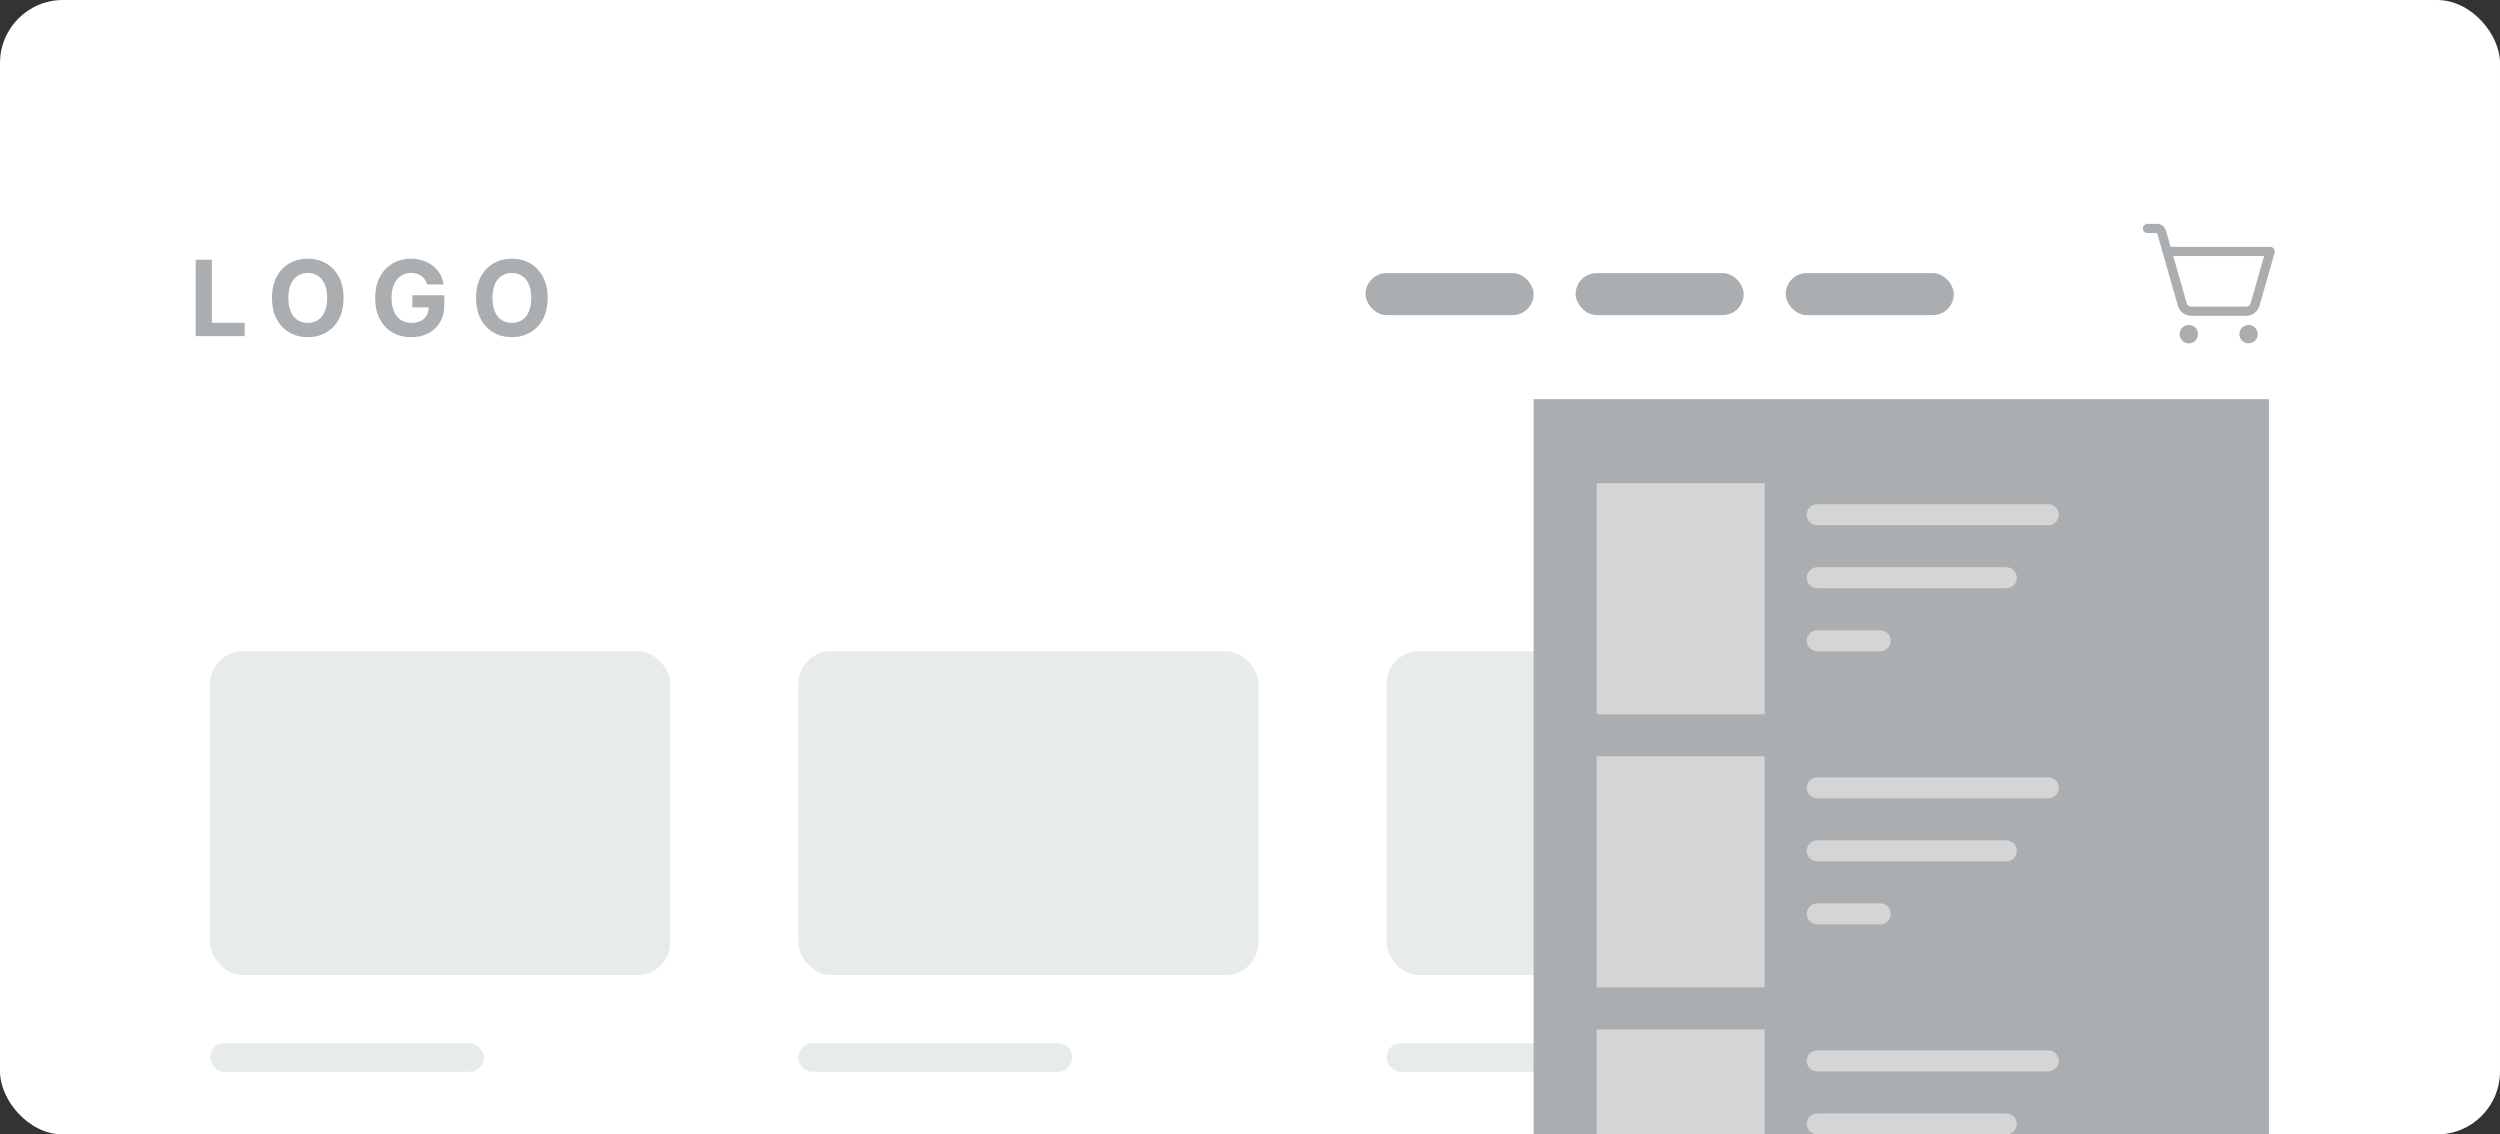 <svg width="119" height="54" viewBox="0 0 119 54" fill="none" xmlns="http://www.w3.org/2000/svg">
<rect x="0" y="0" width="119" height="54" fill="#333333" stroke="none"/>
<rect width="119" height="54" rx="3" fill="white"/>
<path d="M9.316 16V12.364H10.085V15.366H11.644V16H9.316ZM16.353 14.182C16.353 14.578 16.278 14.916 16.128 15.194C15.978 15.472 15.775 15.684 15.517 15.831C15.26 15.977 14.971 16.05 14.65 16.05C14.327 16.05 14.037 15.976 13.78 15.829C13.523 15.683 13.32 15.47 13.171 15.192C13.022 14.914 12.947 14.577 12.947 14.182C12.947 13.785 13.022 13.448 13.171 13.17C13.32 12.892 13.523 12.68 13.78 12.534C14.037 12.387 14.327 12.314 14.65 12.314C14.971 12.314 15.26 12.387 15.517 12.534C15.775 12.68 15.978 12.892 16.128 13.17C16.278 13.448 16.353 13.785 16.353 14.182ZM15.573 14.182C15.573 13.925 15.535 13.708 15.458 13.532C15.382 13.356 15.275 13.222 15.137 13.131C14.998 13.04 14.836 12.994 14.65 12.994C14.464 12.994 14.302 13.04 14.164 13.131C14.025 13.222 13.918 13.356 13.841 13.532C13.765 13.708 13.727 13.925 13.727 14.182C13.727 14.439 13.765 14.655 13.841 14.832C13.918 15.008 14.025 15.142 14.164 15.233C14.302 15.324 14.464 15.37 14.65 15.37C14.836 15.37 14.998 15.324 15.137 15.233C15.275 15.142 15.382 15.008 15.458 14.832C15.535 14.655 15.573 14.439 15.573 14.182ZM20.334 13.539C20.309 13.453 20.274 13.376 20.229 13.31C20.184 13.242 20.129 13.186 20.064 13.14C20 13.092 19.927 13.056 19.844 13.031C19.762 13.006 19.671 12.994 19.572 12.994C19.386 12.994 19.223 13.04 19.082 13.133C18.942 13.225 18.833 13.359 18.755 13.536C18.677 13.711 18.638 13.925 18.638 14.178C18.638 14.432 18.677 14.647 18.753 14.825C18.83 15.002 18.939 15.138 19.08 15.231C19.221 15.323 19.387 15.37 19.579 15.37C19.753 15.37 19.902 15.339 20.025 15.277C20.149 15.215 20.244 15.126 20.309 15.013C20.375 14.899 20.408 14.765 20.408 14.61L20.564 14.633H19.627V14.054H21.149V14.512C21.149 14.832 21.081 15.106 20.946 15.336C20.811 15.564 20.625 15.741 20.389 15.865C20.152 15.988 19.881 16.05 19.576 16.05C19.235 16.05 18.935 15.975 18.677 15.824C18.419 15.673 18.218 15.458 18.073 15.18C17.93 14.9 17.859 14.569 17.859 14.185C17.859 13.891 17.901 13.628 17.986 13.397C18.073 13.165 18.194 12.969 18.349 12.807C18.504 12.646 18.684 12.524 18.89 12.44C19.096 12.356 19.319 12.314 19.56 12.314C19.765 12.314 19.957 12.344 20.135 12.405C20.312 12.464 20.47 12.548 20.607 12.657C20.746 12.765 20.859 12.895 20.946 13.046C21.034 13.195 21.09 13.359 21.115 13.539H20.334ZM26.068 14.182C26.068 14.578 25.993 14.916 25.842 15.194C25.693 15.472 25.49 15.684 25.232 15.831C24.975 15.977 24.686 16.05 24.365 16.05C24.042 16.05 23.752 15.976 23.495 15.829C23.238 15.683 23.035 15.47 22.886 15.192C22.737 14.914 22.662 14.577 22.662 14.182C22.662 13.785 22.737 13.448 22.886 13.17C23.035 12.892 23.238 12.68 23.495 12.534C23.752 12.387 24.042 12.314 24.365 12.314C24.686 12.314 24.975 12.387 25.232 12.534C25.49 12.68 25.693 12.892 25.842 13.17C25.993 13.448 26.068 13.785 26.068 14.182ZM25.288 14.182C25.288 13.925 25.25 13.708 25.173 13.532C25.097 13.356 24.99 13.222 24.852 13.131C24.713 13.04 24.551 12.994 24.365 12.994C24.179 12.994 24.017 13.04 23.879 13.131C23.74 13.222 23.632 13.356 23.555 13.532C23.48 13.708 23.442 13.925 23.442 14.182C23.442 14.439 23.48 14.655 23.555 14.832C23.632 15.008 23.74 15.142 23.879 15.233C24.017 15.324 24.179 15.37 24.365 15.37C24.551 15.37 24.713 15.324 24.852 15.233C24.99 15.142 25.097 15.008 25.173 14.832C25.25 14.655 25.288 14.439 25.288 14.182Z" fill="#AAAEB1"/>
<rect x="85" y="13" width="8" height="2" rx="1" fill="#AAAEB1"/>
<rect x="75" y="13" width="8" height="2" rx="1" fill="#AAAEB1"/>
<rect x="65" y="13" width="8" height="2" rx="1" fill="#AAAEB1"/>
<path d="M104.187 16.344C104.429 16.344 104.625 16.148 104.625 15.906C104.625 15.665 104.429 15.469 104.187 15.469C103.946 15.469 103.75 15.665 103.75 15.906C103.75 16.148 103.946 16.344 104.187 16.344Z" fill="#AAAEB1"/>
<path d="M107.031 16.344C107.273 16.344 107.469 16.148 107.469 15.906C107.469 15.665 107.273 15.469 107.031 15.469C106.79 15.469 106.594 15.665 106.594 15.906C106.594 16.148 106.79 16.344 107.031 16.344Z" fill="#AAAEB1"/>
<path fill-rule="evenodd" clip-rule="evenodd" d="M102 10.875C102 10.754 102.098 10.656 102.219 10.656H102.679C102.774 10.656 102.866 10.687 102.942 10.745C103.018 10.802 103.073 10.882 103.099 10.974L103.321 11.75H108.063C108.131 11.75 108.196 11.782 108.237 11.837C108.278 11.892 108.292 11.963 108.273 12.029L107.551 14.555C107.512 14.692 107.429 14.813 107.315 14.899C107.201 14.985 107.063 15.031 106.92 15.031H104.299C104.156 15.031 104.017 14.985 103.904 14.899C103.79 14.813 103.707 14.692 103.668 14.555L102.947 12.034C102.946 12.03 102.945 12.027 102.945 12.024L102.679 11.094H102.219C102.098 11.094 102 10.996 102 10.875ZM103.446 12.188L104.088 14.435C104.101 14.481 104.129 14.521 104.167 14.55C104.205 14.578 104.251 14.594 104.299 14.594H106.92C106.968 14.594 107.014 14.578 107.052 14.55C107.09 14.521 107.117 14.481 107.13 14.435L107.772 12.188H103.446Z" fill="#AAAEB1"/>
<rect x="10" y="31" width="21.9" height="15.411" rx="1.543" fill="#E8EBEC"/>
<rect x="10.001" y="49.656" width="13.036" height="1.362" rx="0.681" fill="#E8EBEC"/>
<rect x="38" y="31" width="21.9" height="15.411" rx="1.543" fill="#E8EBEC"/>
<path d="M38.001 50.337C38.001 49.961 38.306 49.656 38.682 49.656H50.355C50.732 49.656 51.037 49.961 51.037 50.337V50.337C51.037 50.713 50.732 51.018 50.355 51.018H38.682C38.306 51.018 38.001 50.713 38.001 50.337V50.337Z" fill="#E8EBEC"/>
<rect x="66" y="31" width="21.9" height="15.411" rx="1.543" fill="#E8EBEC"/>
<rect x="66.001" y="49.656" width="13.036" height="1.362" rx="0.681" fill="#E8EBEC"/>
<rect x="73" y="19" width="35" height="35" fill="#AAAEB1"/>
<rect x="76" y="23" width="8" height="11" fill="#D5D5D5"/>
<rect x="76" y="36" width="8" height="11" fill="#D5D5D5"/>
<rect x="76" y="49" width="8" height="5" fill="#D5D5D5"/>
<path d="M86 24.5C86 24.224 86.224 24 86.5 24H97.5C97.776 24 98 24.224 98 24.5V24.5C98 24.776 97.776 25 97.5 25H86.5C86.224 25 86 24.776 86 24.5V24.5Z" fill="#D5D5D5"/>
<path d="M86 37.5C86 37.224 86.224 37 86.5 37H97.5C97.776 37 98 37.224 98 37.5V37.5C98 37.776 97.776 38 97.5 38H86.5C86.224 38 86 37.776 86 37.5V37.5Z" fill="#D5D5D5"/>
<path d="M86 50.5C86 50.224 86.224 50 86.5 50H97.5C97.776 50 98 50.224 98 50.5V50.5C98 50.776 97.776 51 97.5 51H86.5C86.224 51 86 50.776 86 50.5V50.5Z" fill="#D5D5D5"/>
<path d="M86 27.5C86 27.224 86.224 27 86.5 27H95.5C95.776 27 96 27.224 96 27.5V27.5C96 27.776 95.776 28 95.5 28H86.5C86.224 28 86 27.776 86 27.5V27.5Z" fill="#D5D5D5"/>
<path d="M86 40.5C86 40.224 86.224 40 86.5 40H95.5C95.776 40 96 40.224 96 40.5V40.5C96 40.776 95.776 41 95.5 41H86.5C86.224 41 86 40.776 86 40.5V40.5Z" fill="#D5D5D5"/>
<path d="M86 53.5C86 53.224 86.224 53 86.5 53H95.5C95.776 53 96 53.224 96 53.5V53.5C96 53.776 95.776 54 95.5 54H86.5C86.224 54 86 53.776 86 53.5V53.5Z" fill="#D5D5D5"/>
<path d="M86 30.5C86 30.224 86.224 30 86.5 30H89.5C89.776 30 90 30.224 90 30.5V30.5C90 30.776 89.776 31 89.5 31H86.5C86.224 31 86 30.776 86 30.5V30.5Z" fill="#D5D5D5"/>
<path d="M86 43.5C86 43.224 86.224 43 86.5 43H89.5C89.776 43 90 43.224 90 43.5V43.5C90 43.776 89.776 44 89.5 44H86.5C86.224 44 86 43.776 86 43.5V43.5Z" fill="#D5D5D5"/>
</svg>